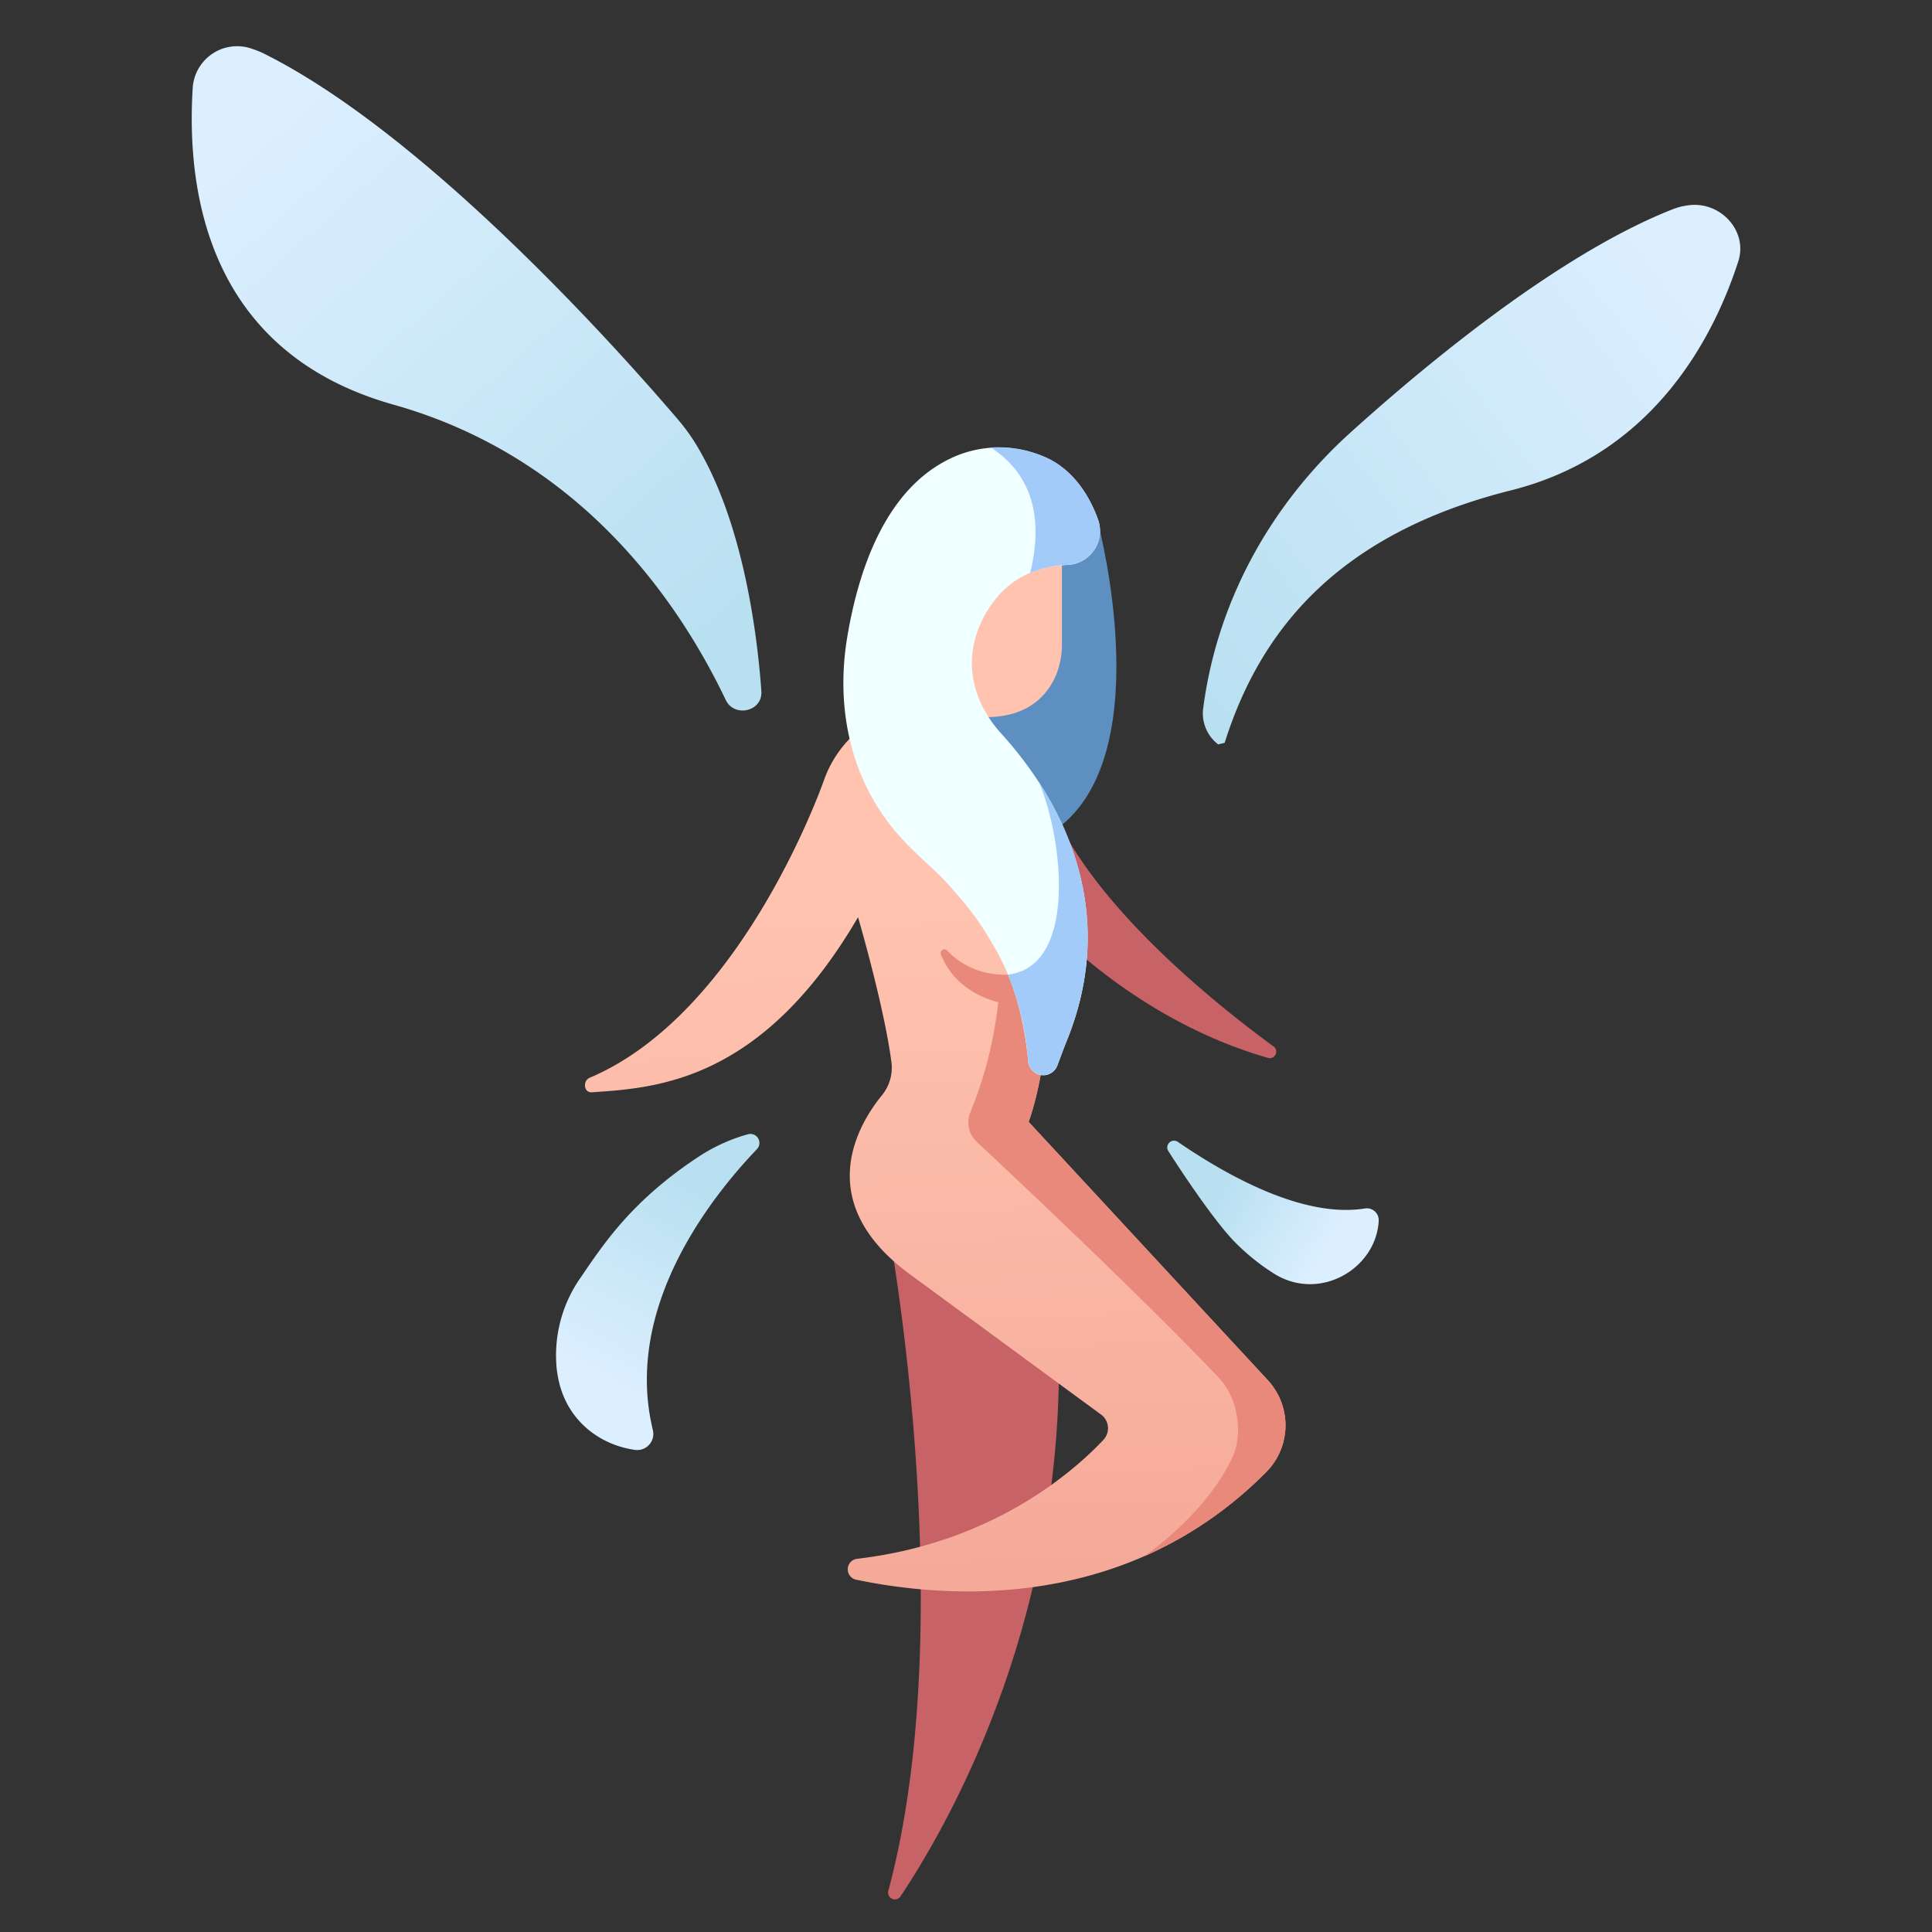 <?xml version="1.0" encoding="UTF-8" standalone="no"?> <svg xmlns="http://www.w3.org/2000/svg" xmlns:xlink="http://www.w3.org/1999/xlink" viewBox="0 0 512 512"><rect x="0" y="0" width="512" height="512" fill="#333333" stroke="none"/><defs><linearGradient id="linear-gradient" x1="245.08" y1="236.53" x2="256.92" y2="648.95" gradientUnits="userSpaceOnUse"><stop offset="0.01" stop-color="#ffc3b0"/><stop offset="1" stop-color="#e8897b"/></linearGradient><linearGradient id="linear-gradient-2" x1="66.77" y1="33.97" x2="189.66" y2="172.09" gradientUnits="userSpaceOnUse"><stop offset="0" stop-color="#dcefff"/><stop offset="1" stop-color="#b8e0f1"/></linearGradient><linearGradient id="linear-gradient-3" x1="447.33" y1="74.21" x2="309.22" y2="178.61" xlink:href="#linear-gradient-2"/><linearGradient id="linear-gradient-4" x1="160.03" y1="366.07" x2="187.22" y2="314.96" xlink:href="#linear-gradient-2"/><linearGradient id="linear-gradient-5" x1="352.52" y1="330.12" x2="324.24" y2="313.81" xlink:href="#linear-gradient-2"/></defs><title>fairy_angel</title><g id="fairy_angel"><path d="M235.41,325.3s19.36,103.92,0,175.79a1.8,1.8,0,0,0,3.23,1.48c13.22-19.84,42.38-71.69,42-142.48Z" style="fill:#c76266"/><path d="M276.56,243.51s23,26.35,59.47,36.85a1.72,1.72,0,0,0,1.54-3c-15.07-11-48.74-37.77-59.26-64.54Z" style="fill:#c76266"/><path d="M291.15,139.31s17,64.25-13.61,82c0,0-27.45-13.26-25.77-50.37.9-20,19.11-36.59,38.57-31.81Z" style="fill:#5d90c1"/><path d="M281.42,134.73v35.8a21.57,21.57,0,0,1-1.51,8.26c-2.08,5-7,11.25-18.53,11.25,0,0-16.83-9.62-12.56-35.27C248.82,154.77,253.9,131.79,281.42,134.73Z" style="fill:#ffc3b0"/><path d="M242.06,194.46a12.45,12.45,0,0,0-16.05.47,30.34,30.34,0,0,0-7.5,11.41s-21.3,61.91-62.22,79.27c-1.94.83-1.57,4,.53,3.86,16.62-1.16,44.93-2.44,70.57-46.41,0,0,6.91,23.54,8.86,38.49a11.54,11.54,0,0,1-2.58,8.77c-6.39,7.87-18.61,28.4,7.71,47.56l50.42,37a4.49,4.49,0,0,1,.61,6.7c-7.76,8.25-29.21,27.29-65.19,31.51a2.81,2.81,0,0,0-.27,5.56C251.8,423.81,299,427,335.67,390a17.58,17.58,0,0,0,.27-24.27L272.6,297.31S295.46,236.79,242.06,194.46Z" style="fill:url(#linear-gradient)"/><path d="M335.94,365.7,272.6,297.31S292.74,244,251,202.42c4.19,8.47,12.54,24.85,13.91,46.77l5.52,1.81s2,3.79-2.61,7.27a23.43,23.43,0,0,1-2.77,0v0a20.65,20.65,0,0,1-13.91-6.21,1,1,0,0,0-1.7,1.09c3.62,9,12.33,11.76,15.1,12.43a106.72,106.72,0,0,1-7.39,29.19,7,7,0,0,0,1.62,7.76c10.83,10.11,44,41.31,64.05,62.4a18.66,18.66,0,0,1,4.83,9.78,19.76,19.76,0,0,1-.34,9.66s-4.15,13.5-23.95,28A104.45,104.45,0,0,0,335.67,390,17.58,17.58,0,0,0,335.94,365.7Z" style="fill:#e8897b"/><path d="M291,137.71a9,9,0,0,1-8,12c-6.73.31-14.88,2.39-20.66,11.09-7.45,11.2-6,23.71,3.05,33.66,13.14,14.46,32.92,44.48,16.85,82.5l-1.95,5.21a4,4,0,0,1-7.81-1c-.87-9.29-3.18-20.07-8.56-29.48-3.71-6.49-6.15-10.15-13.11-17.85-5.66-6.25-15.56-12.41-22.14-27.38-5.15-11.75-6.26-24.84-4.16-37.5,3.18-19.16,11-41.42,30-48.58a30,30,0,0,1,22.89,1C282.61,123.69,287.87,129,291,137.71Z" style="fill:azure"/><path d="M273,151.82a29.41,29.41,0,0,1,10-2.13,9,9,0,0,0,8-12c-3.13-8.7-8.39-14-13.63-16.39a31,31,0,0,0-14.83-2.71C270.37,123.58,277.56,133.26,273,151.82Z" style="fill:#a3cbfa"/><path d="M272.48,281.12a4,4,0,0,0,7.81,1l1.95-5.21c12.29-29.09,3.6-53.48-7-69.82,6.22,14.16,10.68,48.88-8.07,51.19C270.64,267.68,271.7,272.77,272.48,281.12Z" style="fill:#a3cbfa"/><path d="M104.32,107.25c49.66,14,75.68,52.4,88,78.23,2.28,4.78,9.76,3.08,9.45-2.21a.57.57,0,0,1,0-.13c-1-13.92-4.61-45.31-17.92-66.35a54.2,54.2,0,0,0-4.51-6C167.26,96.67,114.16,36,69.52,14a23.9,23.9,0,0,0-2.91-1.13l-.14-.05a11.8,11.8,0,0,0-15.4,10.46C49.3,51.71,55.62,93.57,104.32,107.25Z" style="fill:url(#linear-gradient-2)"/><path d="M446,54.63a20.87,20.87,0,0,0-2.63.79c-29.74,11.68-64.44,40.23-85.25,59-21.65,19.48-35.56,45.22-39.23,73.05,0,.12,0,.24-.05.36a10.35,10.35,0,0,0,4,9.45l1.71-.43c9-28.51,28.7-55.07,75.83-66.89,37.69-9.46,53.7-40.35,60.29-60.72,2.69-8.35-5.37-16.76-14.5-14.61Z" style="fill:url(#linear-gradient-3)"/><path d="M198.18,300.6h0a46.32,46.32,0,0,0-12.63,5.67c-18,11.74-25.55,23.33-31.64,32.25a35.79,35.79,0,0,0-6.34,24.54c.09.7.2,1.39.33,2.05,2.13,11.19,10.89,17.83,20.49,19.14a4.28,4.28,0,0,0,4.61-5.34c-7.66-31.74,14.4-60.55,27.59-74.37A2.39,2.39,0,0,0,198.18,300.6Z" style="fill:url(#linear-gradient-4)"/><path d="M361.76,320.25c-16,2.61-35.9-8.23-49.63-17.65a1.79,1.79,0,0,0-2.52,2.43c4.81,7.53,12.47,18.76,17.38,23.86a57.5,57.5,0,0,0,10.84,8.76c12.06,7.35,26.84-1.5,27.54-14.07A3.15,3.15,0,0,0,361.76,320.25Z" style="fill:url(#linear-gradient-5)"/></g></svg>